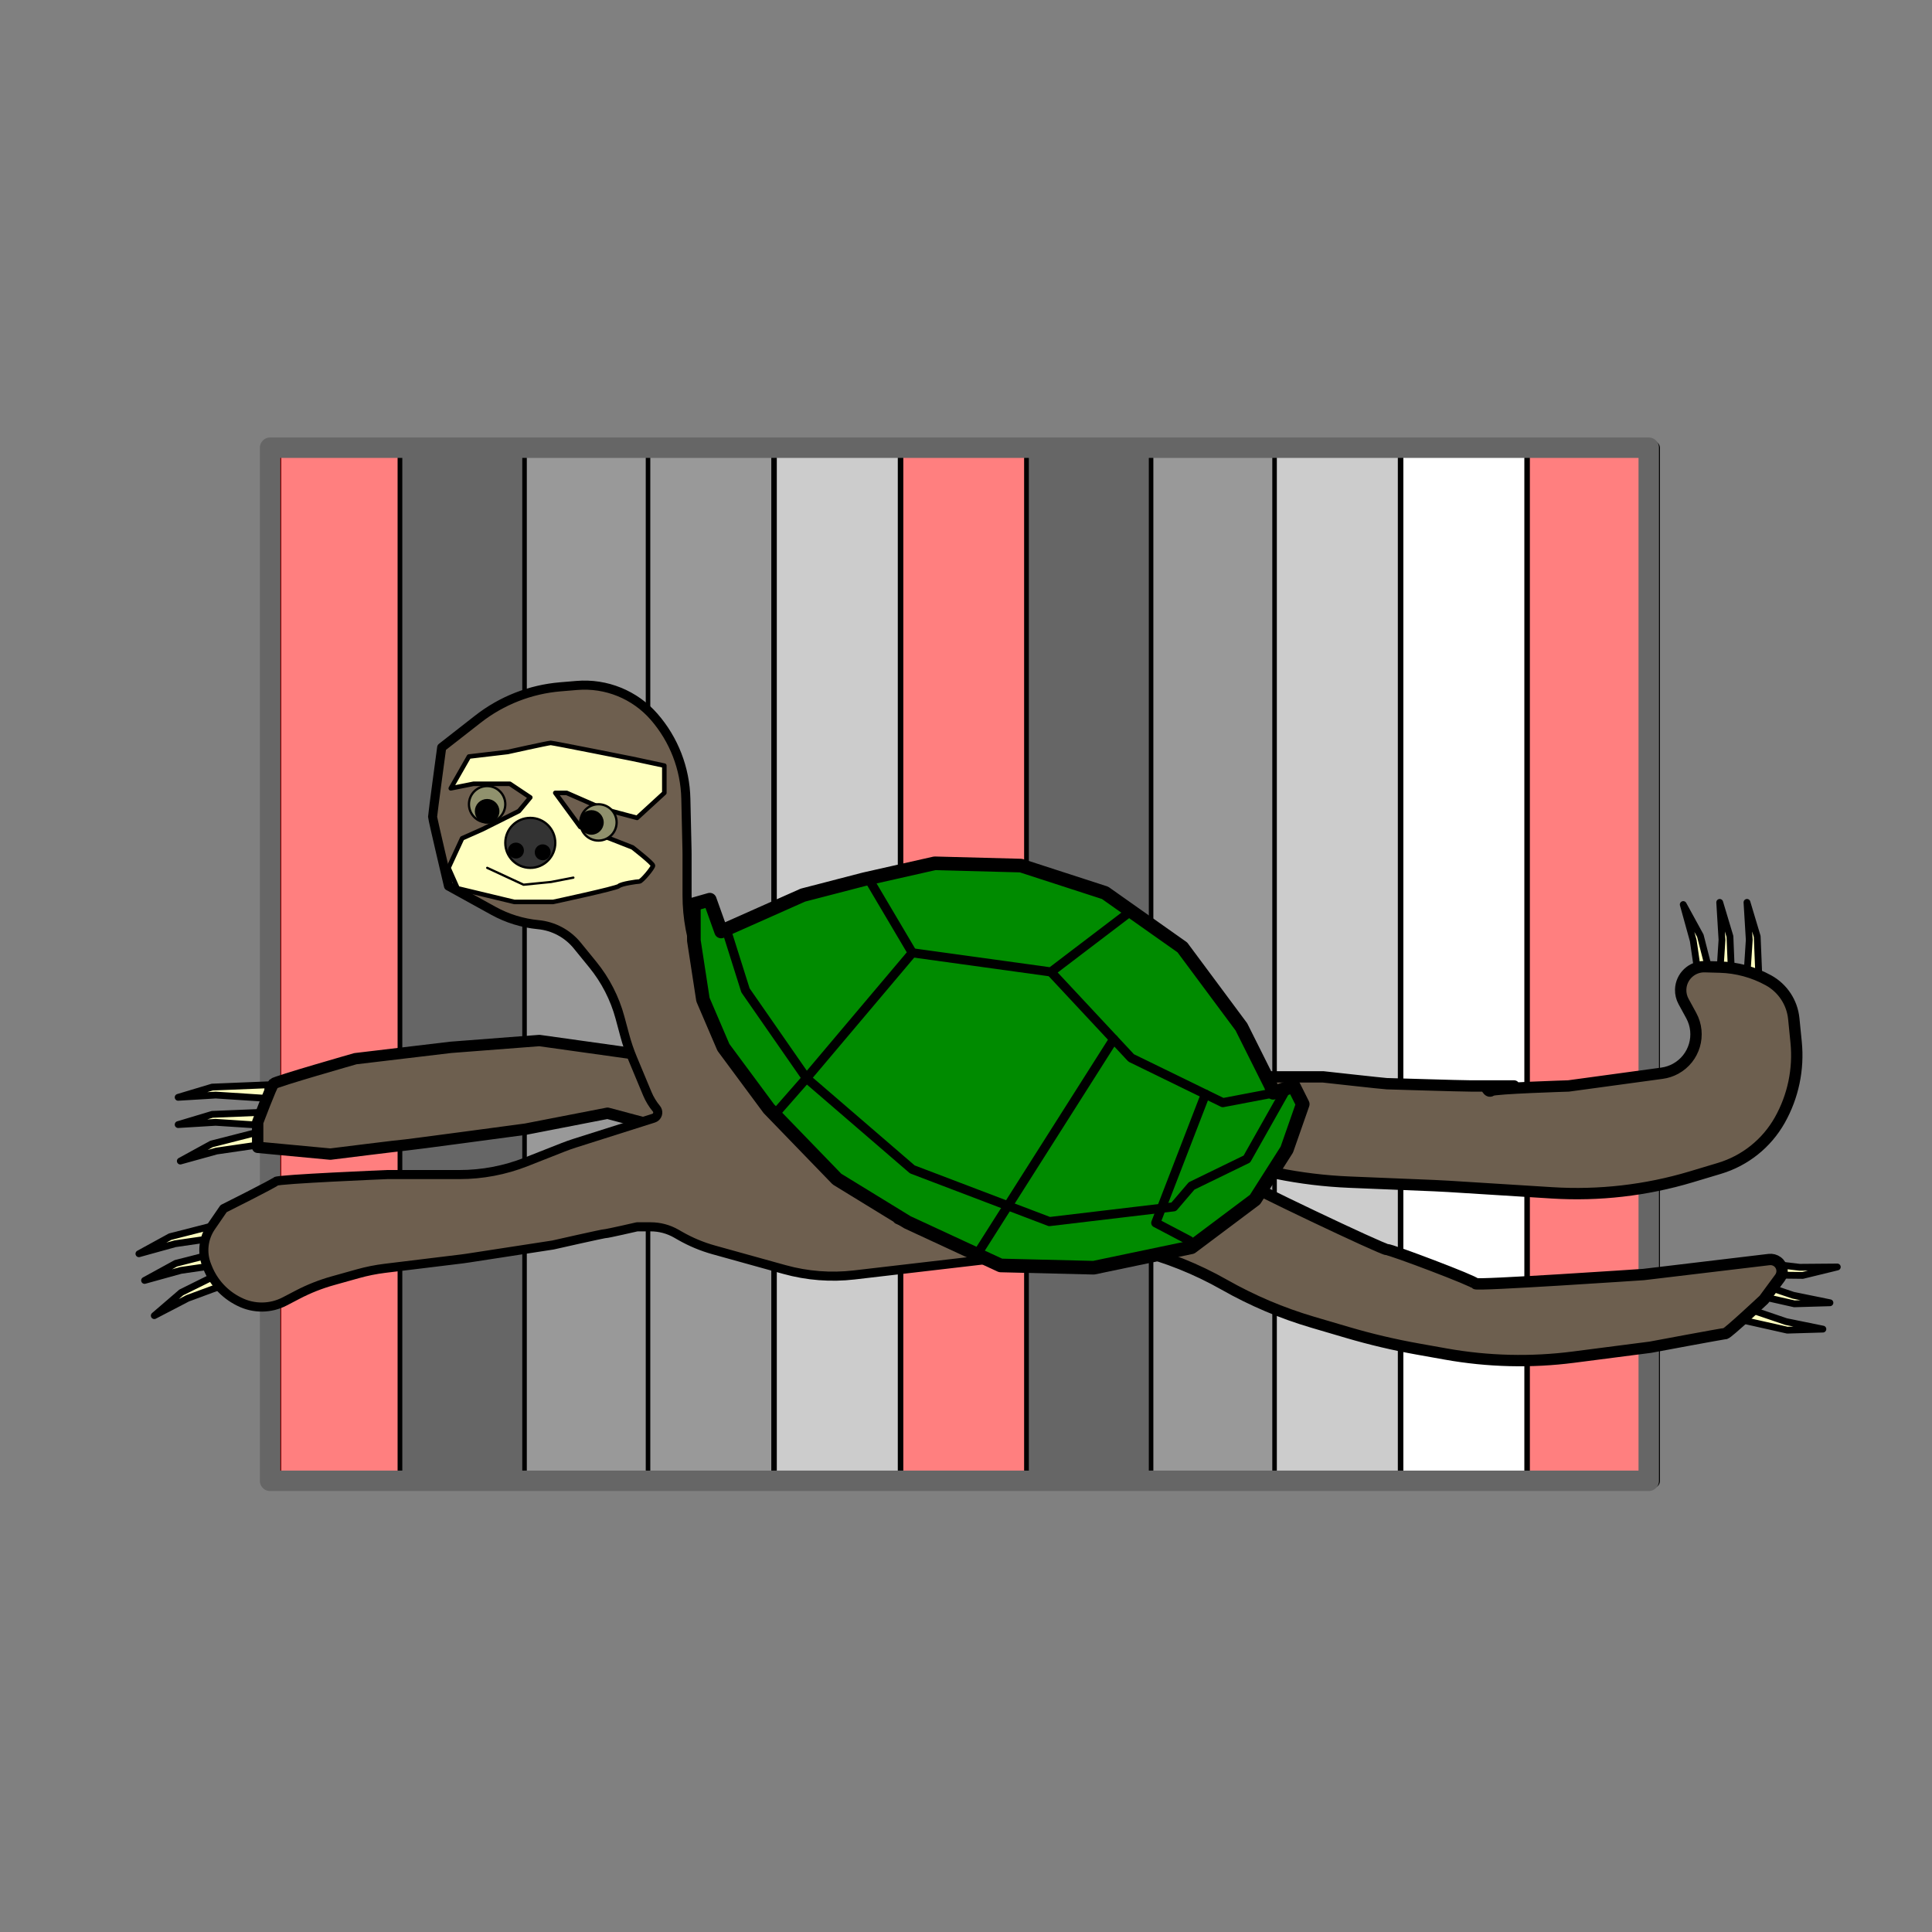 <?xml version="1.0" encoding="UTF-8" standalone="no"?>
<!DOCTYPE svg PUBLIC "-//W3C//DTD SVG 1.1//EN" "http://www.w3.org/Graphics/SVG/1.1/DTD/svg11.dtd">
<svg xmlns:dc="http://purl.org/dc/elements/1.1/" xmlns:xl="http://www.w3.org/1999/xlink" version="1.1" xmlns="http://www.w3.org/2000/svg" viewBox="0 0 850.394 850.394" width="850.394" height="850.394">
  <rect x="0" y="0" width="850.394" height="850.394" fill="#808080" stroke="none"/>
  <defs/>
  <g id="slow_solo" fill="none" stroke-opacity="1" stroke="none" stroke-dasharray="none" fill-opacity="1">
    <title>slow solo</title>
    <g id="Shared_1: Master layer">
      <title>Master layer</title>
      <g id="Graphic_10">
        <rect x="120.821" y="197.15" width="606.828" height="454.742" fill="white"/>
        <rect x="120.821" y="197.15" width="606.828" height="454.742" stroke="black" stroke-linecap="round" stroke-linejoin="round" stroke-width="6"/>
      </g>
      <g id="Graphic_9">
        <rect x="340.919" y="197.15" width="55.26" height="454.742" fill="#ccc"/>
        <rect x="340.919" y="197.15" width="55.26" height="454.742" stroke="black" stroke-linecap="round" stroke-linejoin="round" stroke-width="2"/>
      </g>
      <g id="Graphic_5">
        <rect x="120.821" y="197.06" width="55.26" height="454.742" fill="red" fill-opacity=".502"/>
        <rect x="120.821" y="197.06" width="55.26" height="454.742" stroke="black" stroke-linecap="round" stroke-linejoin="round" stroke-width="2"/>
      </g>
      <g id="Graphic_4">
        <rect x="176.081" y="197.06" width="55.26" height="454.742" fill="#666"/>
        <rect x="176.081" y="197.06" width="55.26" height="454.742" stroke="black" stroke-linecap="round" stroke-linejoin="round" stroke-width="2"/>
      </g>
      <g id="Graphic_3">
        <rect x="230.885" y="197.836" width="55.26" height="454.024" fill="#999"/>
        <rect x="230.885" y="197.836" width="55.26" height="454.024" stroke="black" stroke-linecap="round" stroke-linejoin="round" stroke-width="2"/>
      </g>
      <g id="Graphic_2">
        <rect x="285.235" y="197.105" width="55.26" height="454.742" fill="#999"/>
        <rect x="285.235" y="197.105" width="55.26" height="454.742" stroke="black" stroke-linecap="round" stroke-linejoin="round" stroke-width="2"/>
      </g>
      <g id="Graphic_15">
        <rect x="616.701" y="197.207" width="55.26" height="454.742" fill="white"/>
        <rect x="616.701" y="197.207" width="55.26" height="454.742" stroke="black" stroke-linecap="round" stroke-linejoin="round" stroke-width="2"/>
      </g>
      <g id="Graphic_14">
        <rect x="396.603" y="197.118" width="55.26" height="454.742" fill="red" fill-opacity=".502"/>
        <rect x="396.603" y="197.118" width="55.26" height="454.742" stroke="black" stroke-linecap="round" stroke-linejoin="round" stroke-width="2"/>
      </g>
      <g id="Graphic_13">
        <rect x="451.863" y="197.118" width="55.26" height="454.742" fill="#666"/>
        <rect x="451.863" y="197.118" width="55.26" height="454.742" stroke="black" stroke-linecap="round" stroke-linejoin="round" stroke-width="2"/>
      </g>
      <g id="Graphic_12">
        <rect x="506.666" y="197.836" width="55.26" height="454.082" fill="#999"/>
        <rect x="506.666" y="197.836" width="55.26" height="454.082" stroke="black" stroke-linecap="round" stroke-linejoin="round" stroke-width="2"/>
      </g>
      <g id="Graphic_11">
        <rect x="561.017" y="197.163" width="55.26" height="454.742" fill="#ccc"/>
        <rect x="561.017" y="197.163" width="55.26" height="454.742" stroke="black" stroke-linecap="round" stroke-linejoin="round" stroke-width="2"/>
      </g>
      <g id="Graphic_16">
        <rect x="672.39" y="197.207" width="55.26" height="454.742" fill="red" fill-opacity=".502"/>
        <rect x="672.39" y="197.207" width="55.26" height="454.742" stroke="black" stroke-linecap="round" stroke-linejoin="round" stroke-width="2"/>
      </g>
      <g id="Graphic_17">
        <rect x="118.891" y="197.06" width="606.828" height="454.742" stroke="#666" stroke-linecap="round" stroke-linejoin="round" stroke-width="9"/>
      </g>
    </g>
    <g id="slow_solo: Layer 1">
      <title>Layer 1</title>
      <g id="Graphic_52">
        <path d="M 762.786 580.111 L 786.711 585.486 L 802.364 585.021 L 786.167 581.717 L 764.339 574.315 Z" fill="#ffffc0"/>
        <path d="M 762.786 580.111 L 786.711 585.486 L 802.364 585.021 L 786.167 581.717 L 764.339 574.315 Z" stroke="black" stroke-linecap="round" stroke-linejoin="round" stroke-width="3"/>
      </g>
      <g id="Graphic_51">
        <path d="M 765.892 568.519 L 789.816 573.895 L 805.47 573.43 L 789.273 570.126 L 767.445 562.724 Z" fill="#ffffc0"/>
        <path d="M 765.892 568.519 L 789.816 573.895 L 805.47 573.43 L 789.273 570.126 L 767.445 562.724 Z" stroke="black" stroke-linecap="round" stroke-linejoin="round" stroke-width="3"/>
      </g>
      <g id="Graphic_50">
        <path d="M 768.972 561.105 L 793.49 561.388 L 808.705 557.679 L 792.176 557.814 L 769.286 555.113 Z" fill="#ffffc0"/>
        <path d="M 768.972 561.105 L 793.49 561.388 L 808.705 557.679 L 792.176 557.814 L 769.286 555.113 Z" stroke="black" stroke-linecap="round" stroke-linejoin="round" stroke-width="3"/>
      </g>
      <g id="Graphic_49">
        <path d="M 774.456 436.692 L 773.456 412.192 L 768.956 397.192 L 769.956 413.692 L 768.456 436.692 Z" fill="#ffffc0"/>
        <path d="M 774.456 436.692 L 773.456 412.192 L 768.956 397.192 L 769.956 413.692 L 768.456 436.692 Z" stroke="black" stroke-linecap="round" stroke-linejoin="round" stroke-width="3"/>
      </g>
      <g id="Graphic_48">
        <path d="M 762.456 436.692 L 761.456 412.192 L 756.956 397.192 L 757.956 413.692 L 756.456 436.692 Z" fill="#ffffc0"/>
        <path d="M 762.456 436.692 L 761.456 412.192 L 756.956 397.192 L 757.956 413.692 L 756.456 436.692 Z" stroke="black" stroke-linecap="round" stroke-linejoin="round" stroke-width="3"/>
      </g>
      <g id="Graphic_47">
        <path d="M 754.496 435.637 L 748.424 411.88 L 740.904 398.144 L 745.313 414.075 L 748.628 436.884 Z" fill="#ffffc0"/>
        <path d="M 754.496 435.637 L 748.424 411.88 L 740.904 398.144 L 745.313 414.075 L 748.628 436.884 Z" stroke="black" stroke-linecap="round" stroke-linejoin="round" stroke-width="3"/>
      </g>
      <g id="Graphic_46">
        <path d="M 117.915 477.5 L 93.415 478.5 L 78.415 483 L 94.915 482 L 117.915 483.5 Z" fill="#ffffc0"/>
        <path d="M 117.915 477.5 L 93.415 478.5 L 78.415 483 L 94.915 482 L 117.915 483.5 Z" stroke="black" stroke-linecap="round" stroke-linejoin="round" stroke-width="3"/>
      </g>
      <g id="Graphic_45">
        <path d="M 117.915 489.5 L 93.415 490.5 L 78.415 495 L 94.915 494 L 117.915 495.5 Z" fill="#ffffc0"/>
        <path d="M 117.915 489.5 L 93.415 490.5 L 78.415 495 L 94.915 494 L 117.915 495.5 Z" stroke="black" stroke-linecap="round" stroke-linejoin="round" stroke-width="3"/>
      </g>
      <g id="Graphic_44">
        <path d="M 116.86 497.459 L 93.103 503.531 L 79.366 511.052 L 95.298 506.643 L 118.107 503.328 Z" fill="#ffffc0"/>
        <path d="M 116.86 497.459 L 93.103 503.531 L 79.366 511.052 L 95.298 506.643 L 118.107 503.328 Z" stroke="black" stroke-linecap="round" stroke-linejoin="round" stroke-width="3"/>
      </g>
      <g id="Graphic_43">
        <path d="M 98.637 538.266 L 74.88 544.338 L 61.144 551.858 L 77.075 547.449 L 99.884 544.135 Z" fill="#ffffc0"/>
        <path d="M 98.637 538.266 L 74.88 544.338 L 61.144 551.858 L 77.075 547.449 L 99.884 544.135 Z" stroke="black" stroke-linecap="round" stroke-linejoin="round" stroke-width="3"/>
      </g>
      <g id="Graphic_42">
        <path d="M 101.132 550.003 L 77.375 556.075 L 63.638 563.596 L 79.57 559.187 L 102.379 555.872 Z" fill="#ffffc0"/>
        <path d="M 101.132 550.003 L 77.375 556.075 L 63.638 563.596 L 79.57 559.187 L 102.379 555.872 Z" stroke="black" stroke-linecap="round" stroke-linejoin="round" stroke-width="3"/>
      </g>
      <g id="Graphic_41">
        <path d="M 101.754 558.008 L 79.779 568.887 L 67.906 579.099 L 82.573 571.474 L 104.195 563.49 Z" fill="#ffffc0"/>
        <path d="M 101.754 558.008 L 79.779 568.887 L 67.906 579.099 L 82.573 571.474 L 104.195 563.49 Z" stroke="black" stroke-linecap="round" stroke-linejoin="round" stroke-width="3"/>
      </g>
      <g id="Graphic_40">
        <path d="M 287.415 465 L 237.415 458 L 198.415 461 L 156.415 466 C 156.415 466 121.415 476 120.415 477 C 119.415 478 113.415 494 113.415 494 L 113.415 505 L 145.415 508 C 145.415 508 177.415 504 178.415 504 C 179.415 504 231.415 497 231.415 497 L 267.415 490 L 282.415 494 L 307.415 497 L 307.415 484 Z" fill="#6d5f4f"/>
        <path d="M 287.415 465 L 237.415 458 L 198.415 461 L 156.415 466 C 156.415 466 121.415 476 120.415 477 C 119.415 478 113.415 494 113.415 494 L 113.415 505 L 145.415 508 C 145.415 508 177.415 504 178.415 504 C 179.415 504 231.415 497 231.415 497 L 267.415 490 L 282.415 494 L 307.415 497 L 307.415 484 Z" stroke="black" stroke-linecap="round" stroke-linejoin="round" stroke-width="5"/>
      </g>
      <g id="Graphic_39">
        <path d="M 302.415 394.056 L 302.415 375.909 C 302.415 375.303 302.408 374.697 302.394 374.091 L 301.882 351.55 C 301.58 338.27 296.639 325.516 287.915 315.5 L 287.915 315.5 C 279.428 305.756 266.809 300.634 253.931 301.707 L 246.649 302.314 C 233.447 303.414 220.854 308.344 210.415 316.5 L 194.415 329 C 194.415 329 190.415 358.5 190.415 359.5 C 190.415 360.5 197.415 390 197.415 390 L 217.18 400.905 C 223.272 404.266 229.989 406.34 236.915 407 L 236.915 407 C 243.633 407.64 249.815 410.945 254.078 416.177 L 260.911 424.563 C 266.517 431.443 270.608 439.43 272.915 448 L 275.042 455.902 C 275.957 459.297 277.093 462.628 278.446 465.873 L 284.913 481.395 C 285.909 483.785 287.258 486.011 288.915 488 L 288.915 488 C 289.843 489.113 289.692 490.767 288.579 491.695 C 288.318 491.913 288.017 492.077 287.692 492.18 L 253.017 503.175 C 251.283 503.725 249.568 504.334 247.875 505.001 L 231.547 511.433 C 222.209 515.111 212.262 517 202.225 517 L 170.415 517 C 170.415 517 122.415 519 121.415 520 C 120.415 521 98.415 532 98.415 532 L 92.915 540 C 89.479 544.998 88.768 551.383 91.021 557.014 L 91.415 558 C 93.992 564.442 98.843 569.714 105.048 572.817 L 105.415 573 C 111.696 576.14 119.102 576.077 125.327 572.828 L 131.016 569.86 C 135.935 567.294 141.108 565.246 146.451 563.75 L 157.562 560.639 C 161.458 559.548 165.432 558.754 169.448 558.264 L 203.172 554.152 C 204.001 554.051 204.828 553.937 205.652 553.81 L 243.415 548 C 243.415 548 265.415 543 266.415 543 C 267.415 543 280.415 540 280.415 540 L 286.415 540 C 290.347 540 294.211 541.026 297.624 542.977 L 299.415 544 C 304.064 546.656 309.024 548.725 314.183 550.158 L 345.314 558.805 C 355.286 561.575 365.702 562.384 375.983 561.186 L 452.694 552.249 C 453.74 552.127 454.489 551.18 454.367 550.134 C 454.275 549.339 453.694 548.686 452.915 548.5 L 442.415 546 C 442.415 546 471.415 542 472.415 542 C 473.415 542 495.415 537 495.415 536 C 495.415 535 511.415 538 512.415 538 C 513.415 538 524.415 550 524.415 550 L 524.415 548.5 C 524.415 547.578 523.901 546.734 523.083 546.309 L 416.937 491.271 C 416.589 491.09 416.24 490.912 415.889 490.737 L 329.281 447.433 C 319.715 442.65 312.276 434.474 308.415 424.5 L 307.81 422.936 C 304.244 413.725 302.415 403.933 302.415 394.056 Z" fill="#6e5f4f"/>
        <path d="M 302.415 394.056 L 302.415 375.909 C 302.415 375.303 302.408 374.697 302.394 374.091 L 301.882 351.55 C 301.58 338.27 296.639 325.516 287.915 315.5 L 287.915 315.5 C 279.428 305.756 266.809 300.634 253.931 301.707 L 246.649 302.314 C 233.447 303.414 220.854 308.344 210.415 316.5 L 194.415 329 C 194.415 329 190.415 358.5 190.415 359.5 C 190.415 360.5 197.415 390 197.415 390 L 217.18 400.905 C 223.272 404.266 229.989 406.34 236.915 407 L 236.915 407 C 243.633 407.64 249.815 410.945 254.078 416.177 L 260.911 424.563 C 266.517 431.443 270.608 439.43 272.915 448 L 275.042 455.902 C 275.957 459.297 277.093 462.628 278.446 465.873 L 284.913 481.395 C 285.909 483.785 287.258 486.011 288.915 488 L 288.915 488 C 289.843 489.113 289.692 490.767 288.579 491.695 C 288.318 491.913 288.017 492.077 287.692 492.18 L 253.017 503.175 C 251.283 503.725 249.568 504.334 247.875 505.001 L 231.547 511.433 C 222.209 515.111 212.262 517 202.225 517 L 170.415 517 C 170.415 517 122.415 519 121.415 520 C 120.415 521 98.415 532 98.415 532 L 92.915 540 C 89.479 544.998 88.768 551.383 91.021 557.014 L 91.415 558 C 93.992 564.442 98.843 569.714 105.048 572.817 L 105.415 573 C 111.696 576.14 119.102 576.077 125.327 572.828 L 131.016 569.86 C 135.935 567.294 141.108 565.246 146.451 563.75 L 157.562 560.639 C 161.458 559.548 165.432 558.754 169.448 558.264 L 203.172 554.152 C 204.001 554.051 204.828 553.937 205.652 553.81 L 243.415 548 C 243.415 548 265.415 543 266.415 543 C 267.415 543 280.415 540 280.415 540 L 286.415 540 C 290.347 540 294.211 541.026 297.624 542.977 L 299.415 544 C 304.064 546.656 309.024 548.725 314.183 550.158 L 345.314 558.805 C 355.286 561.575 365.702 562.384 375.983 561.186 L 452.694 552.249 C 453.74 552.127 454.489 551.18 454.367 550.134 C 454.275 549.339 453.694 548.686 452.915 548.5 L 442.415 546 C 442.415 546 471.415 542 472.415 542 C 473.415 542 495.415 537 495.415 536 C 495.415 535 511.415 538 512.415 538 C 513.415 538 524.415 550 524.415 550 L 524.415 548.5 C 524.415 547.578 523.901 546.734 523.083 546.309 L 416.937 491.271 C 416.589 491.09 416.24 490.912 415.889 490.737 L 329.281 447.433 C 319.715 442.65 312.276 434.474 308.415 424.5 L 307.81 422.936 C 304.244 413.725 302.415 403.933 302.415 394.056 Z" stroke="black" stroke-linecap="round" stroke-linejoin="round" stroke-width="4"/>
      </g>
      <g id="Graphic_38">
        <path d="M 491.44 547.756 L 499.778 549.841 C 513.473 553.264 526.639 558.532 538.915 565.5 L 538.915 565.5 C 551.207 572.477 564.263 578.014 577.823 582.002 L 593.189 586.522 C 603.332 589.505 613.631 591.931 624.038 593.79 L 636.415 596 C 654.973 599.314 673.928 599.773 692.624 597.36 L 726.415 593 C 726.415 593 758.415 587 759.415 587 C 760.415 587 776.415 572 776.415 572 L 783.415 562.5 C 785.088 560.229 784.604 557.032 782.333 555.359 C 781.287 554.588 779.987 554.245 778.698 554.399 L 723.415 561 C 723.415 561 649.415 566 649.415 565 C 649.415 564 612.415 550 610.415 550 C 608.415 550 547.415 521 547.415 520 C 547.415 519 515.415 510 514.415 510 C 513.415 510 499.415 503 499.415 503 L 499.915 499.5 C 500.137 497.949 501.573 496.872 503.124 497.094 C 503.329 497.123 503.53 497.174 503.723 497.247 L 530.915 507.5 C 551.118 515.118 572.41 519.452 593.984 520.338 L 631.322 521.873 C 633.384 521.958 635.445 522.064 637.504 522.193 L 683.155 525.046 C 703.831 526.338 724.572 523.953 744.415 518 L 756.832 514.275 C 768.112 510.891 777.641 503.265 783.415 493 L 783.415 493 C 789.272 482.587 791.777 470.622 790.588 458.734 L 789.551 448.356 C 788.84 441.247 784.675 434.943 778.415 431.5 L 778.415 431.5 C 771.843 427.886 764.504 425.891 757.007 425.683 L 750.415 425.5 C 744.699 425.341 739.936 429.846 739.777 435.563 C 739.727 437.392 740.161 439.202 741.038 440.808 L 744.415 447 C 748.983 455.375 745.897 465.867 737.522 470.435 C 735.678 471.441 733.666 472.102 731.585 472.386 L 690.415 478 C 690.415 478 657.415 479 656.415 480 C 655.415 481 654.415 479 654.415 479 L 666.415 478 C 666.415 478 652.415 478 647.415 478 C 642.415 478 611.415 477 610.415 477 C 609.415 477 582.415 474 582.415 474 C 582.415 474 553.415 474 552.415 474 C 551.415 474 522.415 474 522.415 474 L 516.415 474 C 512.484 474 508.623 475.034 505.218 476.998 L 497.415 481.5 C 489.004 486.353 482.513 493.945 479.027 503.008 L 474.415 515 C 469.529 527.704 475.866 541.963 488.57 546.849 C 489.507 547.21 490.466 547.513 491.44 547.756 Z" fill="#6d5f4f"/>
        <path d="M 491.44 547.756 L 499.778 549.841 C 513.473 553.264 526.639 558.532 538.915 565.5 L 538.915 565.5 C 551.207 572.477 564.263 578.014 577.823 582.002 L 593.189 586.522 C 603.332 589.505 613.631 591.931 624.038 593.79 L 636.415 596 C 654.973 599.314 673.928 599.773 692.624 597.36 L 726.415 593 C 726.415 593 758.415 587 759.415 587 C 760.415 587 776.415 572 776.415 572 L 783.415 562.5 C 785.088 560.229 784.604 557.032 782.333 555.359 C 781.287 554.588 779.987 554.245 778.698 554.399 L 723.415 561 C 723.415 561 649.415 566 649.415 565 C 649.415 564 612.415 550 610.415 550 C 608.415 550 547.415 521 547.415 520 C 547.415 519 515.415 510 514.415 510 C 513.415 510 499.415 503 499.415 503 L 499.915 499.5 C 500.137 497.949 501.573 496.872 503.124 497.094 C 503.329 497.123 503.53 497.174 503.723 497.247 L 530.915 507.5 C 551.118 515.118 572.41 519.452 593.984 520.338 L 631.322 521.873 C 633.384 521.958 635.445 522.064 637.504 522.193 L 683.155 525.046 C 703.831 526.338 724.572 523.953 744.415 518 L 756.832 514.275 C 768.112 510.891 777.641 503.265 783.415 493 L 783.415 493 C 789.272 482.587 791.777 470.622 790.588 458.734 L 789.551 448.356 C 788.84 441.247 784.675 434.943 778.415 431.5 L 778.415 431.5 C 771.843 427.886 764.504 425.891 757.007 425.683 L 750.415 425.5 C 744.699 425.341 739.936 429.846 739.777 435.563 C 739.727 437.392 740.161 439.202 741.038 440.808 L 744.415 447 C 748.983 455.375 745.897 465.867 737.522 470.435 C 735.678 471.441 733.666 472.102 731.585 472.386 L 690.415 478 C 690.415 478 657.415 479 656.415 480 C 655.415 481 654.415 479 654.415 479 L 666.415 478 C 666.415 478 652.415 478 647.415 478 C 642.415 478 611.415 477 610.415 477 C 609.415 477 582.415 474 582.415 474 C 582.415 474 553.415 474 552.415 474 C 551.415 474 522.415 474 522.415 474 L 516.415 474 C 512.484 474 508.623 475.034 505.218 476.998 L 497.415 481.5 C 489.004 486.353 482.513 493.945 479.027 503.008 L 474.415 515 C 469.529 527.704 475.866 541.963 488.57 546.849 C 489.507 547.21 490.466 547.513 491.44 547.756 Z" stroke="black" stroke-linecap="round" stroke-linejoin="round" stroke-width="5"/>
      </g>
      <g id="Graphic_37">
        <path d="M 198.415 347 L 206.415 333 L 223.415 331 C 223.415 331 241.415 327 242.415 327 C 243.415 327 278.415 334 278.415 334 L 292.415 337 L 292.415 349 L 280.415 360 L 265.415 356 L 249.415 349 L 244.415 349 L 255.415 364 L 278.415 373 C 278.415 373 287.415 380 287.415 381 C 287.415 382 282.415 388 281.415 388 C 280.415 388 273.415 389 272.415 390 C 271.415 391 243.415 397 243.415 397 L 226.415 397 L 201.415 391 L 197.415 382 L 203.415 369 L 212.415 365 L 228.415 357 L 233.415 351 L 224.415 345 L 216.415 345 L 208.415 345 Z" fill="#ffffc0"/>
        <path d="M 198.415 347 L 206.415 333 L 223.415 331 C 223.415 331 241.415 327 242.415 327 C 243.415 327 278.415 334 278.415 334 L 292.415 337 L 292.415 349 L 280.415 360 L 265.415 356 L 249.415 349 L 244.415 349 L 255.415 364 L 278.415 373 C 278.415 373 287.415 380 287.415 381 C 287.415 382 282.415 388 281.415 388 C 280.415 388 273.415 389 272.415 390 C 271.415 391 243.415 397 243.415 397 L 226.415 397 L 201.415 391 L 197.415 382 L 203.415 369 L 212.415 365 L 228.415 357 L 233.415 351 L 224.415 345 L 216.415 345 L 208.415 345 Z" stroke="black" stroke-linecap="round" stroke-linejoin="round" stroke-width="2"/>
      </g>
      <g id="Graphic_36">
        <circle cx="214.415" cy="354" r="8" fill="#90916d"/>
        <circle cx="214.415" cy="354" r="8" stroke="black" stroke-linecap="round" stroke-linejoin="round" stroke-width="1"/>
      </g>
      <g id="Graphic_35">
        <circle cx="263.415" cy="362" r="8" fill="#90916d"/>
        <circle cx="263.415" cy="362" r="8" stroke="black" stroke-linecap="round" stroke-linejoin="round" stroke-width="1"/>
      </g>
      <g id="Graphic_34">
        <circle cx="233.415" cy="371" r="11" fill="#333"/>
        <circle cx="233.415" cy="371" r="11" stroke="black" stroke-linecap="round" stroke-linejoin="round" stroke-width="1"/>
      </g>
      <g id="Graphic_33">
        <circle cx="227.107" cy="374.385" r="3" fill="black"/>
        <circle cx="227.107" cy="374.385" r="3" stroke="black" stroke-linecap="round" stroke-linejoin="round" stroke-width="1"/>
      </g>
      <g id="Graphic_32">
        <circle cx="238.877" cy="375.154" r="3" fill="black"/>
        <circle cx="238.877" cy="375.154" r="3" stroke="black" stroke-linecap="round" stroke-linejoin="round" stroke-width="1"/>
      </g>
      <g id="Line_31">
        <path d="M 214.46 382 L 230.46 389.419 L 242.578 388.205 L 252.37 386.303 L 252.37 386.303" stroke="black" stroke-linecap="round" stroke-linejoin="round" stroke-width="1"/>
      </g>
      <g id="Graphic_30">
        <circle cx="214.415" cy="357.091" r="4.909" fill="black"/>
        <circle cx="214.415" cy="357.091" r="4.909" stroke="black" stroke-linecap="round" stroke-linejoin="round" stroke-width="1"/>
      </g>
      <g id="Graphic_29">
        <circle cx="260.324" cy="362" r="4.909" fill="black"/>
        <circle cx="260.324" cy="362" r="4.909" stroke="black" stroke-linecap="round" stroke-linejoin="round" stroke-width="1"/>
      </g>
      <g id="Graphic_28">
        <path d="M 317.415 410 L 353.415 394 L 380.415 387 L 411.415 380 L 449.415 381 L 486.415 393 L 520.415 417 L 546.415 452 L 559.415 478 L 560.415 481 L 569.415 478 L 573.415 486 L 566.415 506 L 552.415 528 L 524.415 549 L 481.415 558 L 440.415 557 L 399.415 538 L 368.415 519 L 338.415 488 L 318.415 461 L 309.415 440 L 305.415 414 L 305.415 398 L 312.415 396 Z" fill="#008b00"/>
        <path d="M 317.415 410 L 353.415 394 L 380.415 387 L 411.415 380 L 449.415 381 L 486.415 393 L 520.415 417 L 546.415 452 L 559.415 478 L 560.415 481 L 569.415 478 L 573.415 486 L 566.415 506 L 552.415 528 L 524.415 549 L 481.415 558 L 440.415 557 L 399.415 538 L 368.415 519 L 338.415 488 L 318.415 461 L 309.415 440 L 305.415 414 L 305.415 398 L 312.415 396 Z" stroke="black" stroke-linecap="round" stroke-linejoin="round" stroke-width="6"/>
      </g>
      <g id="Line_27">
        <path d="M 382.415 387 L 401.572 419.384 L 354.982 474.573 L 328.129 435.912 L 320.391 411.365 L 320.391 411.365" stroke="black" stroke-linecap="round" stroke-linejoin="round" stroke-width="4"/>
      </g>
      <g id="Line_26">
        <path d="M 401.572 419.384 L 462.594 427.814 L 498.252 400.671 L 498.252 400.671" stroke="black" stroke-linecap="round" stroke-linejoin="round" stroke-width="4"/>
      </g>
      <g id="Line_25">
        <path d="M 462.594 427.814 L 497.914 465.673 L 538.243 485.347 L 565.803 480.094 L 565.803 480.094" stroke="black" stroke-linecap="round" stroke-linejoin="round" stroke-width="4"/>
      </g>
      <g id="Line_24">
        <path d="M 530.601 481.619 L 508.717 538.266 L 523.495 546.041 L 523.495 546.041" stroke="black" stroke-linecap="round" stroke-linejoin="round" stroke-width="4"/>
      </g>
      <g id="Line_23">
        <path d="M 490.199 457.403 L 430.415 551.595 L 395.095 536.788" stroke="black" stroke-linecap="round" stroke-linejoin="round" stroke-width="4"/>
      </g>
      <g id="Line_22">
        <path d="M 354.982 474.573 L 401.572 514.723 L 461.913 537.696 L 516.632 531.198 L 524.489 522.011 L 548.827 510.167 L 565.803 480.094" stroke="black" stroke-linecap="round" stroke-linejoin="round" stroke-width="4"/>
      </g>
      <g id="Line_21">
        <path d="M 354.982 474.573 L 342.308 489.026 L 342.308 489.026" stroke="black" stroke-linecap="round" stroke-linejoin="round" stroke-width="4"/>
      </g>
    </g>
  </g>
</svg>
